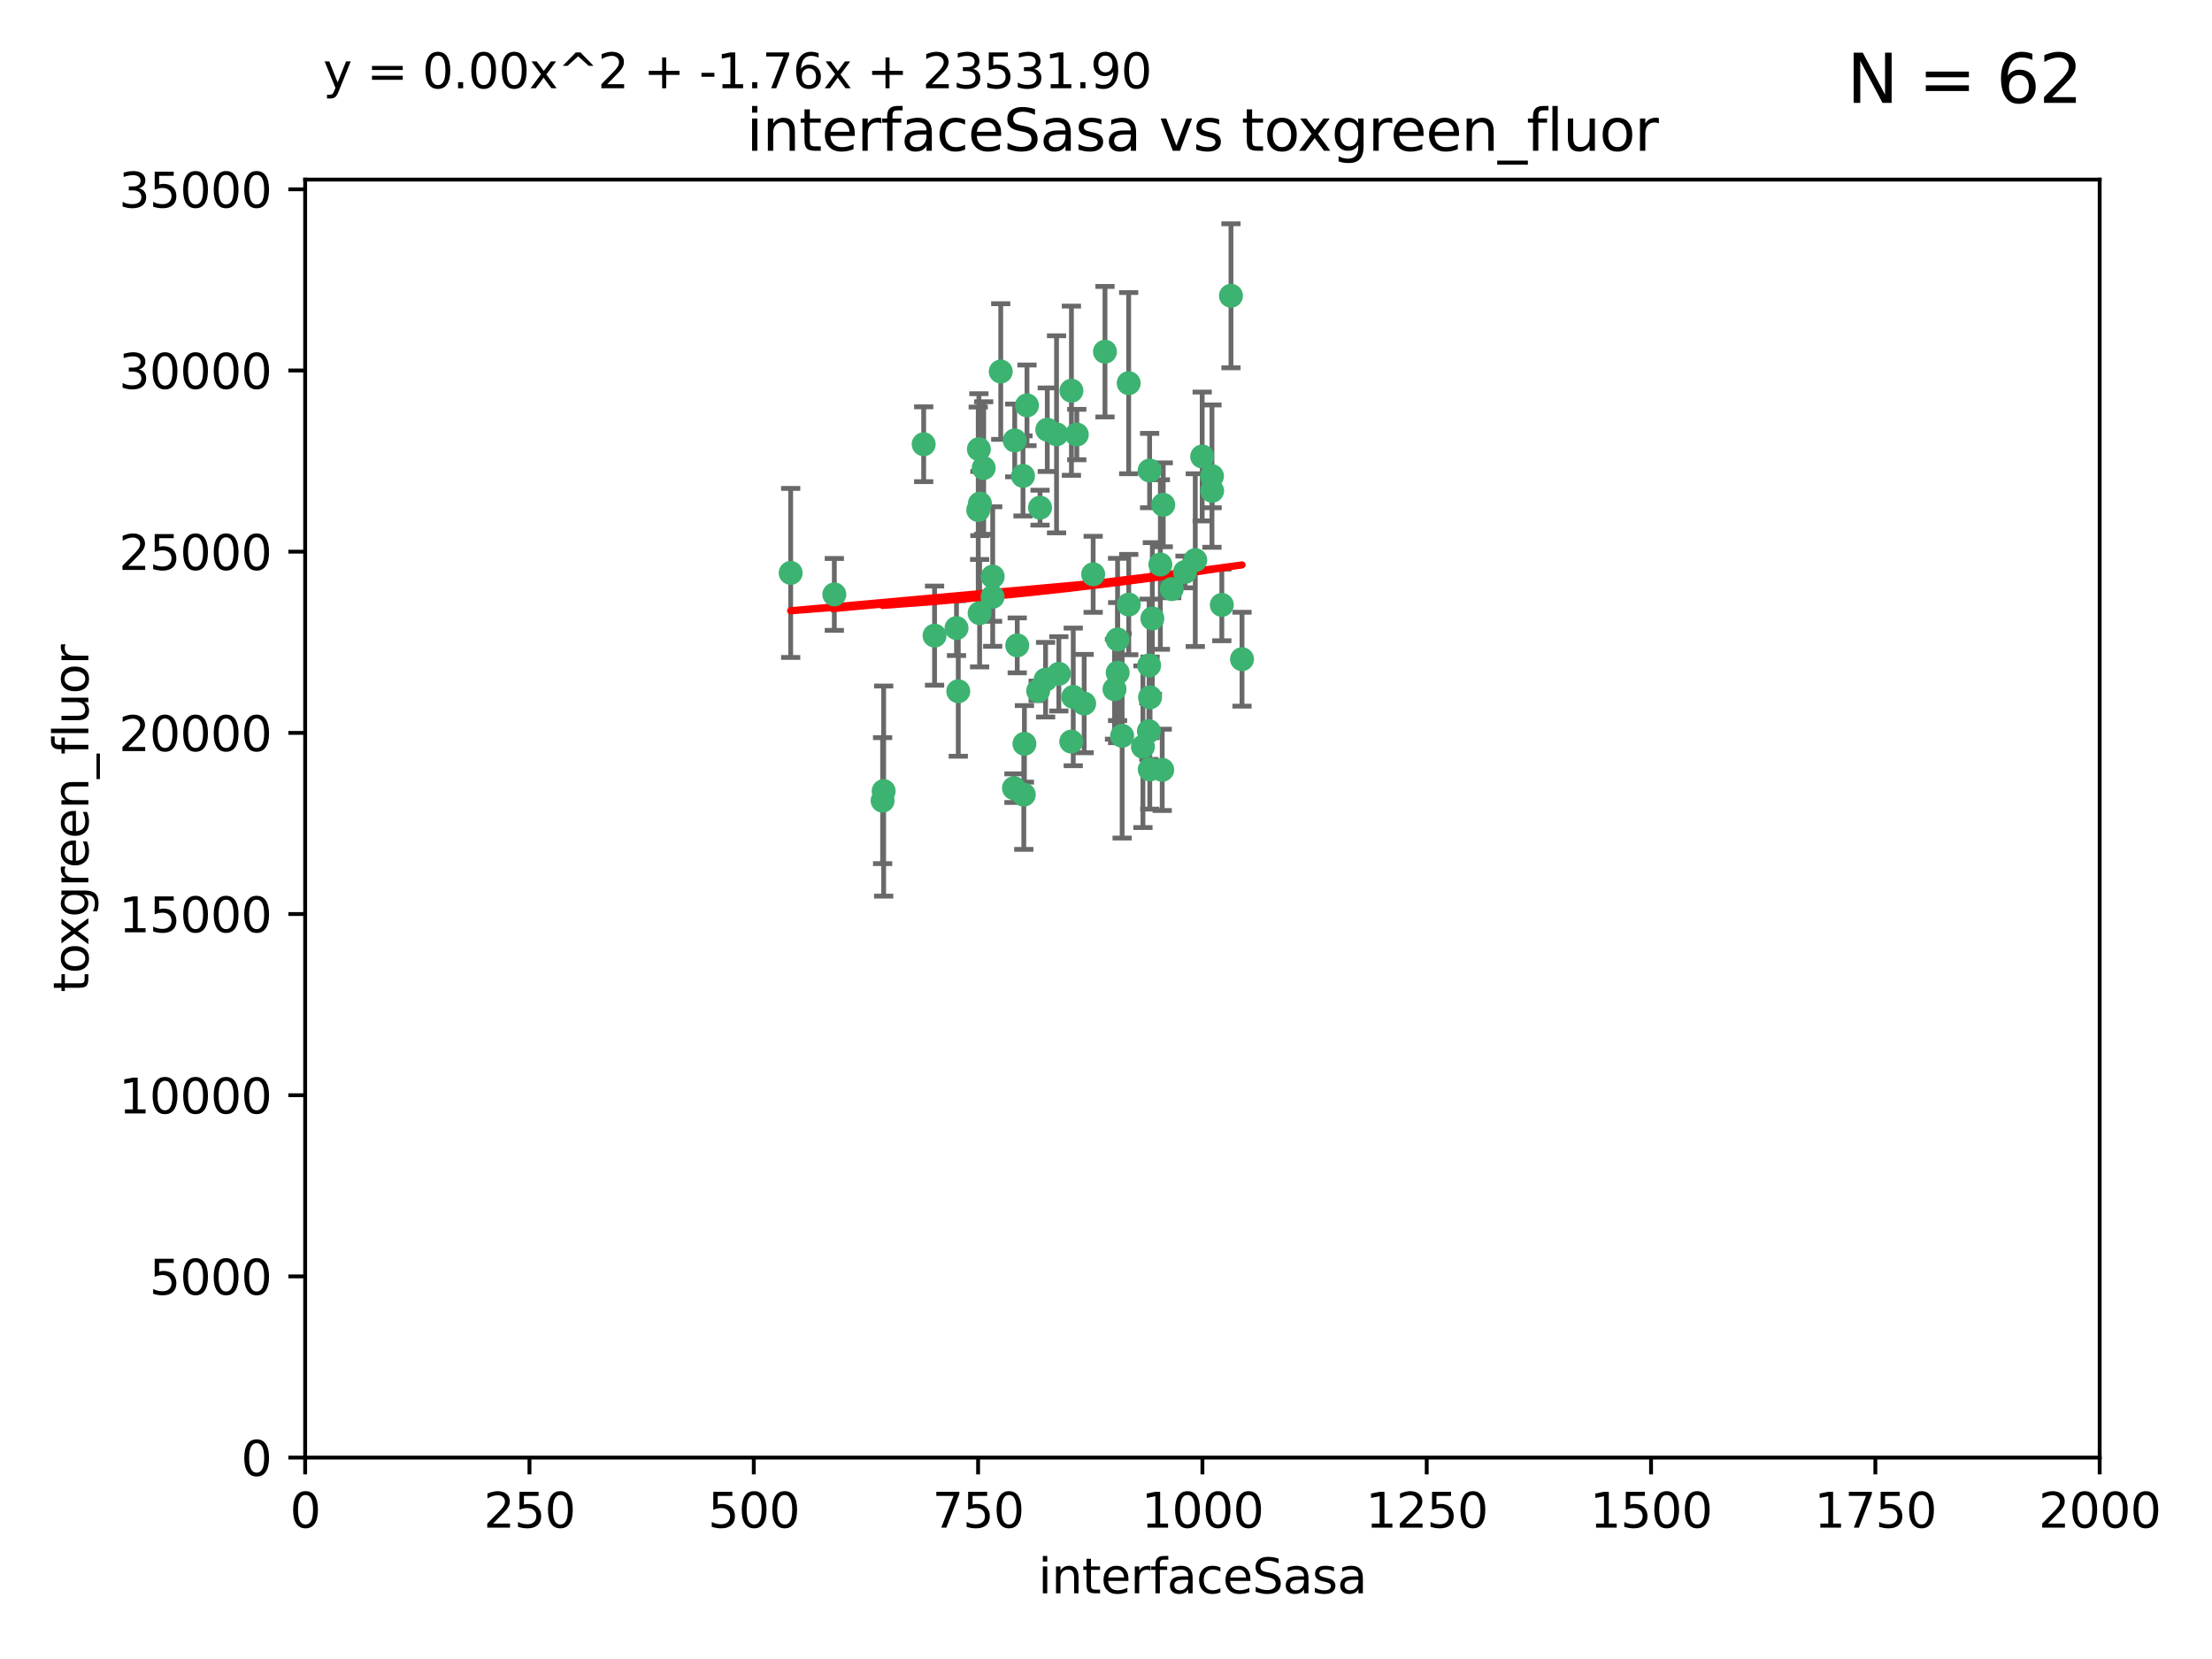 <?xml version="1.0" encoding="utf-8" standalone="no"?>
<!DOCTYPE svg PUBLIC "-//W3C//DTD SVG 1.1//EN"
  "http://www.w3.org/Graphics/SVG/1.1/DTD/svg11.dtd">
<svg xmlns:xlink="http://www.w3.org/1999/xlink" width="460.8pt" height="345.6pt" viewBox="0 0 460.8 345.6" xmlns="http://www.w3.org/2000/svg" version="1.1">
 <defs>
  <style type="text/css">*{stroke-linejoin: round; stroke-linecap: butt}</style>
 </defs>
 <g id="figure_1">
  <g id="patch_1">
   <path d="M 0 345.6 
L 460.8 345.6 
L 460.8 0 
L 0 0 
z
" style="fill: #ffffff"/>
  </g>
  <g id="axes_1">
   <g id="patch_2">
    <path d="M 63.571 303.64 
L 437.4 303.64 
L 437.4 37.411 
L 63.571 37.411 
z
" style="fill: #ffffff"/>
   </g>
   <g id="PathCollection_1">
    <defs>
     <path id="mdce07899ca" d="M 0 1.118 
C 0.297 1.118 0.581 1 0.791 0.791 
C 1 0.581 1.118 0.297 1.118 0 
C 1.118 -0.297 1 -0.581 0.791 -0.791 
C 0.581 -1 0.297 -1.118 0 -1.118 
C -0.297 -1.118 -0.581 -1 -0.791 -0.791 
C -1 -0.581 -1.118 -0.297 -1.118 0 
C -1.118 0.297 -1 0.581 -0.791 0.791 
C -0.581 1 -0.297 1.118 0 1.118 
z
" style="stroke: #3cb371"/>
    </defs>
    <g clip-path="url(#p7e6bd6e519)">
     <use xlink:href="#mdce07899ca" x="242.323" y="105.159" style="fill: #3cb371; stroke: #3cb371"/>
     <use xlink:href="#mdce07899ca" x="248.998" y="116.686" style="fill: #3cb371; stroke: #3cb371"/>
     <use xlink:href="#mdce07899ca" x="239.489" y="98.026" style="fill: #3cb371; stroke: #3cb371"/>
     <use xlink:href="#mdce07899ca" x="250.437" y="95.094" style="fill: #3cb371; stroke: #3cb371"/>
     <use xlink:href="#mdce07899ca" x="218.168" y="89.516" style="fill: #3cb371; stroke: #3cb371"/>
     <use xlink:href="#mdce07899ca" x="230.187" y="73.266" style="fill: #3cb371; stroke: #3cb371"/>
     <use xlink:href="#mdce07899ca" x="240.054" y="128.839" style="fill: #3cb371; stroke: #3cb371"/>
     <use xlink:href="#mdce07899ca" x="246.854" y="119.146" style="fill: #3cb371; stroke: #3cb371"/>
     <use xlink:href="#mdce07899ca" x="239.385" y="138.622" style="fill: #3cb371; stroke: #3cb371"/>
     <use xlink:href="#mdce07899ca" x="223.198" y="81.394" style="fill: #3cb371; stroke: #3cb371"/>
     <use xlink:href="#mdce07899ca" x="258.734" y="137.321" style="fill: #3cb371; stroke: #3cb371"/>
     <use xlink:href="#mdce07899ca" x="233.762" y="153.285" style="fill: #3cb371; stroke: #3cb371"/>
     <use xlink:href="#mdce07899ca" x="211.385" y="91.754" style="fill: #3cb371; stroke: #3cb371"/>
     <use xlink:href="#mdce07899ca" x="235.142" y="125.947" style="fill: #3cb371; stroke: #3cb371"/>
     <use xlink:href="#mdce07899ca" x="220.097" y="90.475" style="fill: #3cb371; stroke: #3cb371"/>
     <use xlink:href="#mdce07899ca" x="223.161" y="154.483" style="fill: #3cb371; stroke: #3cb371"/>
     <use xlink:href="#mdce07899ca" x="241.725" y="117.601" style="fill: #3cb371; stroke: #3cb371"/>
     <use xlink:href="#mdce07899ca" x="225.848" y="146.564" style="fill: #3cb371; stroke: #3cb371"/>
     <use xlink:href="#mdce07899ca" x="252.51" y="102.24" style="fill: #3cb371; stroke: #3cb371"/>
     <use xlink:href="#mdce07899ca" x="227.725" y="119.635" style="fill: #3cb371; stroke: #3cb371"/>
     <use xlink:href="#mdce07899ca" x="235.125" y="79.819" style="fill: #3cb371; stroke: #3cb371"/>
     <use xlink:href="#mdce07899ca" x="206.772" y="124.329" style="fill: #3cb371; stroke: #3cb371"/>
     <use xlink:href="#mdce07899ca" x="244.091" y="122.72" style="fill: #3cb371; stroke: #3cb371"/>
     <use xlink:href="#mdce07899ca" x="211.908" y="134.443" style="fill: #3cb371; stroke: #3cb371"/>
     <use xlink:href="#mdce07899ca" x="213.404" y="154.954" style="fill: #3cb371; stroke: #3cb371"/>
     <use xlink:href="#mdce07899ca" x="204.131" y="104.896" style="fill: #3cb371; stroke: #3cb371"/>
     <use xlink:href="#mdce07899ca" x="216.658" y="105.756" style="fill: #3cb371; stroke: #3cb371"/>
     <use xlink:href="#mdce07899ca" x="204.916" y="97.498" style="fill: #3cb371; stroke: #3cb371"/>
     <use xlink:href="#mdce07899ca" x="192.417" y="92.545" style="fill: #3cb371; stroke: #3cb371"/>
     <use xlink:href="#mdce07899ca" x="213.275" y="165.548" style="fill: #3cb371; stroke: #3cb371"/>
     <use xlink:href="#mdce07899ca" x="216.269" y="143.916" style="fill: #3cb371; stroke: #3cb371"/>
     <use xlink:href="#mdce07899ca" x="206.796" y="120.108" style="fill: #3cb371; stroke: #3cb371"/>
     <use xlink:href="#mdce07899ca" x="199.256" y="130.84" style="fill: #3cb371; stroke: #3cb371"/>
     <use xlink:href="#mdce07899ca" x="220.577" y="140.37" style="fill: #3cb371; stroke: #3cb371"/>
     <use xlink:href="#mdce07899ca" x="242.11" y="160.372" style="fill: #3cb371; stroke: #3cb371"/>
     <use xlink:href="#mdce07899ca" x="223.577" y="145.178" style="fill: #3cb371; stroke: #3cb371"/>
     <use xlink:href="#mdce07899ca" x="254.529" y="126.015" style="fill: #3cb371; stroke: #3cb371"/>
     <use xlink:href="#mdce07899ca" x="208.473" y="77.397" style="fill: #3cb371; stroke: #3cb371"/>
     <use xlink:href="#mdce07899ca" x="203.92" y="93.572" style="fill: #3cb371; stroke: #3cb371"/>
     <use xlink:href="#mdce07899ca" x="239.332" y="152.32" style="fill: #3cb371; stroke: #3cb371"/>
     <use xlink:href="#mdce07899ca" x="204.073" y="127.738" style="fill: #3cb371; stroke: #3cb371"/>
     <use xlink:href="#mdce07899ca" x="239.579" y="145.262" style="fill: #3cb371; stroke: #3cb371"/>
     <use xlink:href="#mdce07899ca" x="232.833" y="140.122" style="fill: #3cb371; stroke: #3cb371"/>
     <use xlink:href="#mdce07899ca" x="252.476" y="99.184" style="fill: #3cb371; stroke: #3cb371"/>
     <use xlink:href="#mdce07899ca" x="256.433" y="61.614" style="fill: #3cb371; stroke: #3cb371"/>
     <use xlink:href="#mdce07899ca" x="203.785" y="106.253" style="fill: #3cb371; stroke: #3cb371"/>
     <use xlink:href="#mdce07899ca" x="213.94" y="84.44" style="fill: #3cb371; stroke: #3cb371"/>
     <use xlink:href="#mdce07899ca" x="194.686" y="132.411" style="fill: #3cb371; stroke: #3cb371"/>
     <use xlink:href="#mdce07899ca" x="183.864" y="166.79" style="fill: #3cb371; stroke: #3cb371"/>
     <use xlink:href="#mdce07899ca" x="213.11" y="99.14" style="fill: #3cb371; stroke: #3cb371"/>
     <use xlink:href="#mdce07899ca" x="211.23" y="164.19" style="fill: #3cb371; stroke: #3cb371"/>
     <use xlink:href="#mdce07899ca" x="238.093" y="155.561" style="fill: #3cb371; stroke: #3cb371"/>
     <use xlink:href="#mdce07899ca" x="199.626" y="143.999" style="fill: #3cb371; stroke: #3cb371"/>
     <use xlink:href="#mdce07899ca" x="232.811" y="133.213" style="fill: #3cb371; stroke: #3cb371"/>
     <use xlink:href="#mdce07899ca" x="224.314" y="90.523" style="fill: #3cb371; stroke: #3cb371"/>
     <use xlink:href="#mdce07899ca" x="239.516" y="160.289" style="fill: #3cb371; stroke: #3cb371"/>
     <use xlink:href="#mdce07899ca" x="164.714" y="119.349" style="fill: #3cb371; stroke: #3cb371"/>
     <use xlink:href="#mdce07899ca" x="217.815" y="141.593" style="fill: #3cb371; stroke: #3cb371"/>
     <use xlink:href="#mdce07899ca" x="184.082" y="164.794" style="fill: #3cb371; stroke: #3cb371"/>
     <use xlink:href="#mdce07899ca" x="232.174" y="143.576" style="fill: #3cb371; stroke: #3cb371"/>
     <use xlink:href="#mdce07899ca" x="173.806" y="123.828" style="fill: #3cb371; stroke: #3cb371"/>
    </g>
   </g>
   <g id="matplotlib.axis_1">
    <g id="xtick_1">
     <g id="line2d_1">
      <defs>
       <path id="mf4434e56cc" d="M 0 0 
L 0 3.5 
" style="stroke: #000000; stroke-width: 0.8"/>
      </defs>
      <g>
       <use xlink:href="#mf4434e56cc" x="63.571" y="303.64" style="stroke: #000000; stroke-width: 0.8"/>
      </g>
     </g>
     <g id="text_1">
      <!-- 0 -->
      <g transform="translate(60.39 318.238)scale(0.1 -0.1)">
       <defs>
        <path id="DejaVuSans-30" d="M 2034 4250 
Q 1547 4250 1301 3770 
Q 1056 3291 1056 2328 
Q 1056 1369 1301 889 
Q 1547 409 2034 409 
Q 2525 409 2770 889 
Q 3016 1369 3016 2328 
Q 3016 3291 2770 3770 
Q 2525 4250 2034 4250 
z
M 2034 4750 
Q 2819 4750 3233 4129 
Q 3647 3509 3647 2328 
Q 3647 1150 3233 529 
Q 2819 -91 2034 -91 
Q 1250 -91 836 529 
Q 422 1150 422 2328 
Q 422 3509 836 4129 
Q 1250 4750 2034 4750 
z
" transform="scale(0.016)"/>
       </defs>
       <use xlink:href="#DejaVuSans-30"/>
      </g>
     </g>
    </g>
    <g id="xtick_2">
     <g id="line2d_2">
      <g>
       <use xlink:href="#mf4434e56cc" x="110.3" y="303.64" style="stroke: #000000; stroke-width: 0.8"/>
      </g>
     </g>
     <g id="text_2">
      <!-- 250 -->
      <g transform="translate(100.756 318.238)scale(0.1 -0.1)">
       <defs>
        <path id="DejaVuSans-32" d="M 1228 531 
L 3431 531 
L 3431 0 
L 469 0 
L 469 531 
Q 828 903 1448 1529 
Q 2069 2156 2228 2338 
Q 2531 2678 2651 2914 
Q 2772 3150 2772 3378 
Q 2772 3750 2511 3984 
Q 2250 4219 1831 4219 
Q 1534 4219 1204 4116 
Q 875 4013 500 3803 
L 500 4441 
Q 881 4594 1212 4672 
Q 1544 4750 1819 4750 
Q 2544 4750 2975 4387 
Q 3406 4025 3406 3419 
Q 3406 3131 3298 2873 
Q 3191 2616 2906 2266 
Q 2828 2175 2409 1742 
Q 1991 1309 1228 531 
z
" transform="scale(0.016)"/>
        <path id="DejaVuSans-35" d="M 691 4666 
L 3169 4666 
L 3169 4134 
L 1269 4134 
L 1269 2991 
Q 1406 3038 1543 3061 
Q 1681 3084 1819 3084 
Q 2600 3084 3056 2656 
Q 3513 2228 3513 1497 
Q 3513 744 3044 326 
Q 2575 -91 1722 -91 
Q 1428 -91 1123 -41 
Q 819 9 494 109 
L 494 744 
Q 775 591 1075 516 
Q 1375 441 1709 441 
Q 2250 441 2565 725 
Q 2881 1009 2881 1497 
Q 2881 1984 2565 2268 
Q 2250 2553 1709 2553 
Q 1456 2553 1204 2497 
Q 953 2441 691 2322 
L 691 4666 
z
" transform="scale(0.016)"/>
       </defs>
       <use xlink:href="#DejaVuSans-32"/>
       <use xlink:href="#DejaVuSans-35" x="63.623"/>
       <use xlink:href="#DejaVuSans-30" x="127.246"/>
      </g>
     </g>
    </g>
    <g id="xtick_3">
     <g id="line2d_3">
      <g>
       <use xlink:href="#mf4434e56cc" x="157.028" y="303.64" style="stroke: #000000; stroke-width: 0.8"/>
      </g>
     </g>
     <g id="text_3">
      <!-- 500 -->
      <g transform="translate(147.485 318.238)scale(0.1 -0.1)">
       <use xlink:href="#DejaVuSans-35"/>
       <use xlink:href="#DejaVuSans-30" x="63.623"/>
       <use xlink:href="#DejaVuSans-30" x="127.246"/>
      </g>
     </g>
    </g>
    <g id="xtick_4">
     <g id="line2d_4">
      <g>
       <use xlink:href="#mf4434e56cc" x="203.757" y="303.64" style="stroke: #000000; stroke-width: 0.8"/>
      </g>
     </g>
     <g id="text_4">
      <!-- 750 -->
      <g transform="translate(194.213 318.238)scale(0.1 -0.1)">
       <defs>
        <path id="DejaVuSans-37" d="M 525 4666 
L 3525 4666 
L 3525 4397 
L 1831 0 
L 1172 0 
L 2766 4134 
L 525 4134 
L 525 4666 
z
" transform="scale(0.016)"/>
       </defs>
       <use xlink:href="#DejaVuSans-37"/>
       <use xlink:href="#DejaVuSans-35" x="63.623"/>
       <use xlink:href="#DejaVuSans-30" x="127.246"/>
      </g>
     </g>
    </g>
    <g id="xtick_5">
     <g id="line2d_5">
      <g>
       <use xlink:href="#mf4434e56cc" x="250.486" y="303.64" style="stroke: #000000; stroke-width: 0.8"/>
      </g>
     </g>
     <g id="text_5">
      <!-- 1000 -->
      <g transform="translate(237.761 318.238)scale(0.1 -0.1)">
       <defs>
        <path id="DejaVuSans-31" d="M 794 531 
L 1825 531 
L 1825 4091 
L 703 3866 
L 703 4441 
L 1819 4666 
L 2450 4666 
L 2450 531 
L 3481 531 
L 3481 0 
L 794 0 
L 794 531 
z
" transform="scale(0.016)"/>
       </defs>
       <use xlink:href="#DejaVuSans-31"/>
       <use xlink:href="#DejaVuSans-30" x="63.623"/>
       <use xlink:href="#DejaVuSans-30" x="127.246"/>
       <use xlink:href="#DejaVuSans-30" x="190.869"/>
      </g>
     </g>
    </g>
    <g id="xtick_6">
     <g id="line2d_6">
      <g>
       <use xlink:href="#mf4434e56cc" x="297.214" y="303.64" style="stroke: #000000; stroke-width: 0.8"/>
      </g>
     </g>
     <g id="text_6">
      <!-- 1250 -->
      <g transform="translate(284.489 318.238)scale(0.1 -0.1)">
       <use xlink:href="#DejaVuSans-31"/>
       <use xlink:href="#DejaVuSans-32" x="63.623"/>
       <use xlink:href="#DejaVuSans-35" x="127.246"/>
       <use xlink:href="#DejaVuSans-30" x="190.869"/>
      </g>
     </g>
    </g>
    <g id="xtick_7">
     <g id="line2d_7">
      <g>
       <use xlink:href="#mf4434e56cc" x="343.943" y="303.64" style="stroke: #000000; stroke-width: 0.8"/>
      </g>
     </g>
     <g id="text_7">
      <!-- 1500 -->
      <g transform="translate(331.218 318.238)scale(0.1 -0.1)">
       <use xlink:href="#DejaVuSans-31"/>
       <use xlink:href="#DejaVuSans-35" x="63.623"/>
       <use xlink:href="#DejaVuSans-30" x="127.246"/>
       <use xlink:href="#DejaVuSans-30" x="190.869"/>
      </g>
     </g>
    </g>
    <g id="xtick_8">
     <g id="line2d_8">
      <g>
       <use xlink:href="#mf4434e56cc" x="390.671" y="303.64" style="stroke: #000000; stroke-width: 0.8"/>
      </g>
     </g>
     <g id="text_8">
      <!-- 1750 -->
      <g transform="translate(377.946 318.238)scale(0.1 -0.1)">
       <use xlink:href="#DejaVuSans-31"/>
       <use xlink:href="#DejaVuSans-37" x="63.623"/>
       <use xlink:href="#DejaVuSans-35" x="127.246"/>
       <use xlink:href="#DejaVuSans-30" x="190.869"/>
      </g>
     </g>
    </g>
    <g id="xtick_9">
     <g id="line2d_9">
      <g>
       <use xlink:href="#mf4434e56cc" x="437.4" y="303.64" style="stroke: #000000; stroke-width: 0.8"/>
      </g>
     </g>
     <g id="text_9">
      <!-- 2000 -->
      <g transform="translate(424.675 318.238)scale(0.1 -0.1)">
       <use xlink:href="#DejaVuSans-32"/>
       <use xlink:href="#DejaVuSans-30" x="63.623"/>
       <use xlink:href="#DejaVuSans-30" x="127.246"/>
       <use xlink:href="#DejaVuSans-30" x="190.869"/>
      </g>
     </g>
    </g>
    <g id="text_10">
     <!-- interfaceSasa -->
     <g transform="translate(216.279 331.917)scale(0.1 -0.1)">
      <defs>
       <path id="DejaVuSans-69" d="M 603 3500 
L 1178 3500 
L 1178 0 
L 603 0 
L 603 3500 
z
M 603 4863 
L 1178 4863 
L 1178 4134 
L 603 4134 
L 603 4863 
z
" transform="scale(0.016)"/>
       <path id="DejaVuSans-6e" d="M 3513 2113 
L 3513 0 
L 2938 0 
L 2938 2094 
Q 2938 2591 2744 2837 
Q 2550 3084 2163 3084 
Q 1697 3084 1428 2787 
Q 1159 2491 1159 1978 
L 1159 0 
L 581 0 
L 581 3500 
L 1159 3500 
L 1159 2956 
Q 1366 3272 1645 3428 
Q 1925 3584 2291 3584 
Q 2894 3584 3203 3211 
Q 3513 2838 3513 2113 
z
" transform="scale(0.016)"/>
       <path id="DejaVuSans-74" d="M 1172 4494 
L 1172 3500 
L 2356 3500 
L 2356 3053 
L 1172 3053 
L 1172 1153 
Q 1172 725 1289 603 
Q 1406 481 1766 481 
L 2356 481 
L 2356 0 
L 1766 0 
Q 1100 0 847 248 
Q 594 497 594 1153 
L 594 3053 
L 172 3053 
L 172 3500 
L 594 3500 
L 594 4494 
L 1172 4494 
z
" transform="scale(0.016)"/>
       <path id="DejaVuSans-65" d="M 3597 1894 
L 3597 1613 
L 953 1613 
Q 991 1019 1311 708 
Q 1631 397 2203 397 
Q 2534 397 2845 478 
Q 3156 559 3463 722 
L 3463 178 
Q 3153 47 2828 -22 
Q 2503 -91 2169 -91 
Q 1331 -91 842 396 
Q 353 884 353 1716 
Q 353 2575 817 3079 
Q 1281 3584 2069 3584 
Q 2775 3584 3186 3129 
Q 3597 2675 3597 1894 
z
M 3022 2063 
Q 3016 2534 2758 2815 
Q 2500 3097 2075 3097 
Q 1594 3097 1305 2825 
Q 1016 2553 972 2059 
L 3022 2063 
z
" transform="scale(0.016)"/>
       <path id="DejaVuSans-72" d="M 2631 2963 
Q 2534 3019 2420 3045 
Q 2306 3072 2169 3072 
Q 1681 3072 1420 2755 
Q 1159 2438 1159 1844 
L 1159 0 
L 581 0 
L 581 3500 
L 1159 3500 
L 1159 2956 
Q 1341 3275 1631 3429 
Q 1922 3584 2338 3584 
Q 2397 3584 2469 3576 
Q 2541 3569 2628 3553 
L 2631 2963 
z
" transform="scale(0.016)"/>
       <path id="DejaVuSans-66" d="M 2375 4863 
L 2375 4384 
L 1825 4384 
Q 1516 4384 1395 4259 
Q 1275 4134 1275 3809 
L 1275 3500 
L 2222 3500 
L 2222 3053 
L 1275 3053 
L 1275 0 
L 697 0 
L 697 3053 
L 147 3053 
L 147 3500 
L 697 3500 
L 697 3744 
Q 697 4328 969 4595 
Q 1241 4863 1831 4863 
L 2375 4863 
z
" transform="scale(0.016)"/>
       <path id="DejaVuSans-61" d="M 2194 1759 
Q 1497 1759 1228 1600 
Q 959 1441 959 1056 
Q 959 750 1161 570 
Q 1363 391 1709 391 
Q 2188 391 2477 730 
Q 2766 1069 2766 1631 
L 2766 1759 
L 2194 1759 
z
M 3341 1997 
L 3341 0 
L 2766 0 
L 2766 531 
Q 2569 213 2275 61 
Q 1981 -91 1556 -91 
Q 1019 -91 701 211 
Q 384 513 384 1019 
Q 384 1609 779 1909 
Q 1175 2209 1959 2209 
L 2766 2209 
L 2766 2266 
Q 2766 2663 2505 2880 
Q 2244 3097 1772 3097 
Q 1472 3097 1187 3025 
Q 903 2953 641 2809 
L 641 3341 
Q 956 3463 1253 3523 
Q 1550 3584 1831 3584 
Q 2591 3584 2966 3190 
Q 3341 2797 3341 1997 
z
" transform="scale(0.016)"/>
       <path id="DejaVuSans-63" d="M 3122 3366 
L 3122 2828 
Q 2878 2963 2633 3030 
Q 2388 3097 2138 3097 
Q 1578 3097 1268 2742 
Q 959 2388 959 1747 
Q 959 1106 1268 751 
Q 1578 397 2138 397 
Q 2388 397 2633 464 
Q 2878 531 3122 666 
L 3122 134 
Q 2881 22 2623 -34 
Q 2366 -91 2075 -91 
Q 1284 -91 818 406 
Q 353 903 353 1747 
Q 353 2603 823 3093 
Q 1294 3584 2113 3584 
Q 2378 3584 2631 3529 
Q 2884 3475 3122 3366 
z
" transform="scale(0.016)"/>
       <path id="DejaVuSans-53" d="M 3425 4513 
L 3425 3897 
Q 3066 4069 2747 4153 
Q 2428 4238 2131 4238 
Q 1616 4238 1336 4038 
Q 1056 3838 1056 3469 
Q 1056 3159 1242 3001 
Q 1428 2844 1947 2747 
L 2328 2669 
Q 3034 2534 3370 2195 
Q 3706 1856 3706 1288 
Q 3706 609 3251 259 
Q 2797 -91 1919 -91 
Q 1588 -91 1214 -16 
Q 841 59 441 206 
L 441 856 
Q 825 641 1194 531 
Q 1563 422 1919 422 
Q 2459 422 2753 634 
Q 3047 847 3047 1241 
Q 3047 1584 2836 1778 
Q 2625 1972 2144 2069 
L 1759 2144 
Q 1053 2284 737 2584 
Q 422 2884 422 3419 
Q 422 4038 858 4394 
Q 1294 4750 2059 4750 
Q 2388 4750 2728 4690 
Q 3069 4631 3425 4513 
z
" transform="scale(0.016)"/>
       <path id="DejaVuSans-73" d="M 2834 3397 
L 2834 2853 
Q 2591 2978 2328 3040 
Q 2066 3103 1784 3103 
Q 1356 3103 1142 2972 
Q 928 2841 928 2578 
Q 928 2378 1081 2264 
Q 1234 2150 1697 2047 
L 1894 2003 
Q 2506 1872 2764 1633 
Q 3022 1394 3022 966 
Q 3022 478 2636 193 
Q 2250 -91 1575 -91 
Q 1294 -91 989 -36 
Q 684 19 347 128 
L 347 722 
Q 666 556 975 473 
Q 1284 391 1588 391 
Q 1994 391 2212 530 
Q 2431 669 2431 922 
Q 2431 1156 2273 1281 
Q 2116 1406 1581 1522 
L 1381 1569 
Q 847 1681 609 1914 
Q 372 2147 372 2553 
Q 372 3047 722 3315 
Q 1072 3584 1716 3584 
Q 2034 3584 2315 3537 
Q 2597 3491 2834 3397 
z
" transform="scale(0.016)"/>
      </defs>
      <use xlink:href="#DejaVuSans-69"/>
      <use xlink:href="#DejaVuSans-6e" x="27.783"/>
      <use xlink:href="#DejaVuSans-74" x="91.162"/>
      <use xlink:href="#DejaVuSans-65" x="130.371"/>
      <use xlink:href="#DejaVuSans-72" x="191.895"/>
      <use xlink:href="#DejaVuSans-66" x="233.008"/>
      <use xlink:href="#DejaVuSans-61" x="268.213"/>
      <use xlink:href="#DejaVuSans-63" x="329.492"/>
      <use xlink:href="#DejaVuSans-65" x="384.473"/>
      <use xlink:href="#DejaVuSans-53" x="445.996"/>
      <use xlink:href="#DejaVuSans-61" x="509.473"/>
      <use xlink:href="#DejaVuSans-73" x="570.752"/>
      <use xlink:href="#DejaVuSans-61" x="622.852"/>
     </g>
    </g>
   </g>
   <g id="matplotlib.axis_2">
    <g id="ytick_1">
     <g id="line2d_10">
      <defs>
       <path id="m9edc6f2700" d="M 0 0 
L -3.5 0 
" style="stroke: #000000; stroke-width: 0.8"/>
      </defs>
      <g>
       <use xlink:href="#m9edc6f2700" x="63.571" y="303.64" style="stroke: #000000; stroke-width: 0.8"/>
      </g>
     </g>
     <g id="text_11">
      <!-- 0 -->
      <g transform="translate(50.209 307.439)scale(0.1 -0.1)">
       <use xlink:href="#DejaVuSans-30"/>
      </g>
     </g>
    </g>
    <g id="ytick_2">
     <g id="line2d_11">
      <g>
       <use xlink:href="#m9edc6f2700" x="63.571" y="265.897" style="stroke: #000000; stroke-width: 0.8"/>
      </g>
     </g>
     <g id="text_12">
      <!-- 5000 -->
      <g transform="translate(31.121 269.696)scale(0.1 -0.1)">
       <use xlink:href="#DejaVuSans-35"/>
       <use xlink:href="#DejaVuSans-30" x="63.623"/>
       <use xlink:href="#DejaVuSans-30" x="127.246"/>
       <use xlink:href="#DejaVuSans-30" x="190.869"/>
      </g>
     </g>
    </g>
    <g id="ytick_3">
     <g id="line2d_12">
      <g>
       <use xlink:href="#m9edc6f2700" x="63.571" y="228.154" style="stroke: #000000; stroke-width: 0.8"/>
      </g>
     </g>
     <g id="text_13">
      <!-- 10000 -->
      <g transform="translate(24.759 231.953)scale(0.1 -0.1)">
       <use xlink:href="#DejaVuSans-31"/>
       <use xlink:href="#DejaVuSans-30" x="63.623"/>
       <use xlink:href="#DejaVuSans-30" x="127.246"/>
       <use xlink:href="#DejaVuSans-30" x="190.869"/>
       <use xlink:href="#DejaVuSans-30" x="254.492"/>
      </g>
     </g>
    </g>
    <g id="ytick_4">
     <g id="line2d_13">
      <g>
       <use xlink:href="#m9edc6f2700" x="63.571" y="190.411" style="stroke: #000000; stroke-width: 0.8"/>
      </g>
     </g>
     <g id="text_14">
      <!-- 15000 -->
      <g transform="translate(24.759 194.21)scale(0.1 -0.1)">
       <use xlink:href="#DejaVuSans-31"/>
       <use xlink:href="#DejaVuSans-35" x="63.623"/>
       <use xlink:href="#DejaVuSans-30" x="127.246"/>
       <use xlink:href="#DejaVuSans-30" x="190.869"/>
       <use xlink:href="#DejaVuSans-30" x="254.492"/>
      </g>
     </g>
    </g>
    <g id="ytick_5">
     <g id="line2d_14">
      <g>
       <use xlink:href="#m9edc6f2700" x="63.571" y="152.668" style="stroke: #000000; stroke-width: 0.8"/>
      </g>
     </g>
     <g id="text_15">
      <!-- 20000 -->
      <g transform="translate(24.759 156.467)scale(0.1 -0.1)">
       <use xlink:href="#DejaVuSans-32"/>
       <use xlink:href="#DejaVuSans-30" x="63.623"/>
       <use xlink:href="#DejaVuSans-30" x="127.246"/>
       <use xlink:href="#DejaVuSans-30" x="190.869"/>
       <use xlink:href="#DejaVuSans-30" x="254.492"/>
      </g>
     </g>
    </g>
    <g id="ytick_6">
     <g id="line2d_15">
      <g>
       <use xlink:href="#m9edc6f2700" x="63.571" y="114.925" style="stroke: #000000; stroke-width: 0.8"/>
      </g>
     </g>
     <g id="text_16">
      <!-- 25000 -->
      <g transform="translate(24.759 118.724)scale(0.1 -0.1)">
       <use xlink:href="#DejaVuSans-32"/>
       <use xlink:href="#DejaVuSans-35" x="63.623"/>
       <use xlink:href="#DejaVuSans-30" x="127.246"/>
       <use xlink:href="#DejaVuSans-30" x="190.869"/>
       <use xlink:href="#DejaVuSans-30" x="254.492"/>
      </g>
     </g>
    </g>
    <g id="ytick_7">
     <g id="line2d_16">
      <g>
       <use xlink:href="#m9edc6f2700" x="63.571" y="77.181" style="stroke: #000000; stroke-width: 0.8"/>
      </g>
     </g>
     <g id="text_17">
      <!-- 30000 -->
      <g transform="translate(24.759 80.981)scale(0.1 -0.1)">
       <defs>
        <path id="DejaVuSans-33" d="M 2597 2516 
Q 3050 2419 3304 2112 
Q 3559 1806 3559 1356 
Q 3559 666 3084 287 
Q 2609 -91 1734 -91 
Q 1441 -91 1130 -33 
Q 819 25 488 141 
L 488 750 
Q 750 597 1062 519 
Q 1375 441 1716 441 
Q 2309 441 2620 675 
Q 2931 909 2931 1356 
Q 2931 1769 2642 2001 
Q 2353 2234 1838 2234 
L 1294 2234 
L 1294 2753 
L 1863 2753 
Q 2328 2753 2575 2939 
Q 2822 3125 2822 3475 
Q 2822 3834 2567 4026 
Q 2313 4219 1838 4219 
Q 1578 4219 1281 4162 
Q 984 4106 628 3988 
L 628 4550 
Q 988 4650 1302 4700 
Q 1616 4750 1894 4750 
Q 2613 4750 3031 4423 
Q 3450 4097 3450 3541 
Q 3450 3153 3228 2886 
Q 3006 2619 2597 2516 
z
" transform="scale(0.016)"/>
       </defs>
       <use xlink:href="#DejaVuSans-33"/>
       <use xlink:href="#DejaVuSans-30" x="63.623"/>
       <use xlink:href="#DejaVuSans-30" x="127.246"/>
       <use xlink:href="#DejaVuSans-30" x="190.869"/>
       <use xlink:href="#DejaVuSans-30" x="254.492"/>
      </g>
     </g>
    </g>
    <g id="ytick_8">
     <g id="line2d_17">
      <g>
       <use xlink:href="#m9edc6f2700" x="63.571" y="39.438" style="stroke: #000000; stroke-width: 0.8"/>
      </g>
     </g>
     <g id="text_18">
      <!-- 35000 -->
      <g transform="translate(24.759 43.238)scale(0.1 -0.1)">
       <use xlink:href="#DejaVuSans-33"/>
       <use xlink:href="#DejaVuSans-35" x="63.623"/>
       <use xlink:href="#DejaVuSans-30" x="127.246"/>
       <use xlink:href="#DejaVuSans-30" x="190.869"/>
       <use xlink:href="#DejaVuSans-30" x="254.492"/>
      </g>
     </g>
    </g>
    <g id="text_19">
     <!-- toxgreen_fluor -->
     <g transform="translate(18.401 206.72)rotate(-90)scale(0.1 -0.1)">
      <defs>
       <path id="DejaVuSans-6f" d="M 1959 3097 
Q 1497 3097 1228 2736 
Q 959 2375 959 1747 
Q 959 1119 1226 758 
Q 1494 397 1959 397 
Q 2419 397 2687 759 
Q 2956 1122 2956 1747 
Q 2956 2369 2687 2733 
Q 2419 3097 1959 3097 
z
M 1959 3584 
Q 2709 3584 3137 3096 
Q 3566 2609 3566 1747 
Q 3566 888 3137 398 
Q 2709 -91 1959 -91 
Q 1206 -91 779 398 
Q 353 888 353 1747 
Q 353 2609 779 3096 
Q 1206 3584 1959 3584 
z
" transform="scale(0.016)"/>
       <path id="DejaVuSans-78" d="M 3513 3500 
L 2247 1797 
L 3578 0 
L 2900 0 
L 1881 1375 
L 863 0 
L 184 0 
L 1544 1831 
L 300 3500 
L 978 3500 
L 1906 2253 
L 2834 3500 
L 3513 3500 
z
" transform="scale(0.016)"/>
       <path id="DejaVuSans-67" d="M 2906 1791 
Q 2906 2416 2648 2759 
Q 2391 3103 1925 3103 
Q 1463 3103 1205 2759 
Q 947 2416 947 1791 
Q 947 1169 1205 825 
Q 1463 481 1925 481 
Q 2391 481 2648 825 
Q 2906 1169 2906 1791 
z
M 3481 434 
Q 3481 -459 3084 -895 
Q 2688 -1331 1869 -1331 
Q 1566 -1331 1297 -1286 
Q 1028 -1241 775 -1147 
L 775 -588 
Q 1028 -725 1275 -790 
Q 1522 -856 1778 -856 
Q 2344 -856 2625 -561 
Q 2906 -266 2906 331 
L 2906 616 
Q 2728 306 2450 153 
Q 2172 0 1784 0 
Q 1141 0 747 490 
Q 353 981 353 1791 
Q 353 2603 747 3093 
Q 1141 3584 1784 3584 
Q 2172 3584 2450 3431 
Q 2728 3278 2906 2969 
L 2906 3500 
L 3481 3500 
L 3481 434 
z
" transform="scale(0.016)"/>
       <path id="DejaVuSans-5f" d="M 3263 -1063 
L 3263 -1509 
L -63 -1509 
L -63 -1063 
L 3263 -1063 
z
" transform="scale(0.016)"/>
       <path id="DejaVuSans-6c" d="M 603 4863 
L 1178 4863 
L 1178 0 
L 603 0 
L 603 4863 
z
" transform="scale(0.016)"/>
       <path id="DejaVuSans-75" d="M 544 1381 
L 544 3500 
L 1119 3500 
L 1119 1403 
Q 1119 906 1312 657 
Q 1506 409 1894 409 
Q 2359 409 2629 706 
Q 2900 1003 2900 1516 
L 2900 3500 
L 3475 3500 
L 3475 0 
L 2900 0 
L 2900 538 
Q 2691 219 2414 64 
Q 2138 -91 1772 -91 
Q 1169 -91 856 284 
Q 544 659 544 1381 
z
M 1991 3584 
L 1991 3584 
z
" transform="scale(0.016)"/>
      </defs>
      <use xlink:href="#DejaVuSans-74"/>
      <use xlink:href="#DejaVuSans-6f" x="39.209"/>
      <use xlink:href="#DejaVuSans-78" x="97.266"/>
      <use xlink:href="#DejaVuSans-67" x="156.445"/>
      <use xlink:href="#DejaVuSans-72" x="219.922"/>
      <use xlink:href="#DejaVuSans-65" x="258.785"/>
      <use xlink:href="#DejaVuSans-65" x="320.309"/>
      <use xlink:href="#DejaVuSans-6e" x="381.832"/>
      <use xlink:href="#DejaVuSans-5f" x="445.211"/>
      <use xlink:href="#DejaVuSans-66" x="495.211"/>
      <use xlink:href="#DejaVuSans-6c" x="530.416"/>
      <use xlink:href="#DejaVuSans-75" x="558.199"/>
      <use xlink:href="#DejaVuSans-6f" x="621.578"/>
      <use xlink:href="#DejaVuSans-72" x="682.76"/>
     </g>
    </g>
   </g>
   <g id="LineCollection_1">
    <path d="M 242.323 113.901 
L 242.323 96.418 
" clip-path="url(#p7e6bd6e519)" style="fill: none; stroke: #696969"/>
    <path d="M 248.998 134.682 
L 248.998 98.689 
" clip-path="url(#p7e6bd6e519)" style="fill: none; stroke: #696969"/>
    <path d="M 239.489 105.772 
L 239.489 90.281 
" clip-path="url(#p7e6bd6e519)" style="fill: none; stroke: #696969"/>
    <path d="M 250.437 108.514 
L 250.437 81.675 
" clip-path="url(#p7e6bd6e519)" style="fill: none; stroke: #696969"/>
    <path d="M 218.168 98.217 
L 218.168 80.815 
" clip-path="url(#p7e6bd6e519)" style="fill: none; stroke: #696969"/>
    <path d="M 230.187 86.861 
L 230.187 59.671 
" clip-path="url(#p7e6bd6e519)" style="fill: none; stroke: #696969"/>
    <path d="M 240.054 144.637 
L 240.054 113.041 
" clip-path="url(#p7e6bd6e519)" style="fill: none; stroke: #696969"/>
    <path d="M 246.854 122.449 
L 246.854 115.842 
" clip-path="url(#p7e6bd6e519)" style="fill: none; stroke: #696969"/>
    <path d="M 239.385 152.437 
L 239.385 124.806 
" clip-path="url(#p7e6bd6e519)" style="fill: none; stroke: #696969"/>
    <path d="M 223.198 99.017 
L 223.198 63.771 
" clip-path="url(#p7e6bd6e519)" style="fill: none; stroke: #696969"/>
    <path d="M 258.734 147.102 
L 258.734 127.541 
" clip-path="url(#p7e6bd6e519)" style="fill: none; stroke: #696969"/>
    <path d="M 233.762 174.582 
L 233.762 131.988 
" clip-path="url(#p7e6bd6e519)" style="fill: none; stroke: #696969"/>
    <path d="M 211.385 99.334 
L 211.385 84.174 
" clip-path="url(#p7e6bd6e519)" style="fill: none; stroke: #696969"/>
    <path d="M 235.142 136.397 
L 235.142 115.497 
" clip-path="url(#p7e6bd6e519)" style="fill: none; stroke: #696969"/>
    <path d="M 220.097 111.003 
L 220.097 69.947 
" clip-path="url(#p7e6bd6e519)" style="fill: none; stroke: #696969"/>
    <path d="M 223.161 155.048 
L 223.161 153.918 
" clip-path="url(#p7e6bd6e519)" style="fill: none; stroke: #696969"/>
    <path d="M 241.725 135.26 
L 241.725 99.941 
" clip-path="url(#p7e6bd6e519)" style="fill: none; stroke: #696969"/>
    <path d="M 225.848 156.807 
L 225.848 136.321 
" clip-path="url(#p7e6bd6e519)" style="fill: none; stroke: #696969"/>
    <path d="M 252.51 105.772 
L 252.51 98.709 
" clip-path="url(#p7e6bd6e519)" style="fill: none; stroke: #696969"/>
    <path d="M 227.725 127.554 
L 227.725 111.717 
" clip-path="url(#p7e6bd6e519)" style="fill: none; stroke: #696969"/>
    <path d="M 235.125 98.693 
L 235.125 60.945 
" clip-path="url(#p7e6bd6e519)" style="fill: none; stroke: #696969"/>
    <path d="M 206.772 129.426 
L 206.772 119.231 
" clip-path="url(#p7e6bd6e519)" style="fill: none; stroke: #696969"/>
    <path d="M 244.091 124.514 
L 244.091 120.926 
" clip-path="url(#p7e6bd6e519)" style="fill: none; stroke: #696969"/>
    <path d="M 211.908 140.163 
L 211.908 128.724 
" clip-path="url(#p7e6bd6e519)" style="fill: none; stroke: #696969"/>
    <path d="M 213.404 162.929 
L 213.404 146.979 
" clip-path="url(#p7e6bd6e519)" style="fill: none; stroke: #696969"/>
    <path d="M 204.131 111.578 
L 204.131 98.214 
" clip-path="url(#p7e6bd6e519)" style="fill: none; stroke: #696969"/>
    <path d="M 216.658 109.392 
L 216.658 102.12 
" clip-path="url(#p7e6bd6e519)" style="fill: none; stroke: #696969"/>
    <path d="M 204.916 111.302 
L 204.916 83.693 
" clip-path="url(#p7e6bd6e519)" style="fill: none; stroke: #696969"/>
    <path d="M 192.417 100.341 
L 192.417 84.749 
" clip-path="url(#p7e6bd6e519)" style="fill: none; stroke: #696969"/>
    <path d="M 213.275 176.939 
L 213.275 154.157 
" clip-path="url(#p7e6bd6e519)" style="fill: none; stroke: #696969"/>
    <path d="M 216.269 145.941 
L 216.269 141.891 
" clip-path="url(#p7e6bd6e519)" style="fill: none; stroke: #696969"/>
    <path d="M 206.796 134.641 
L 206.796 105.576 
" clip-path="url(#p7e6bd6e519)" style="fill: none; stroke: #696969"/>
    <path d="M 199.256 136.561 
L 199.256 125.12 
" clip-path="url(#p7e6bd6e519)" style="fill: none; stroke: #696969"/>
    <path d="M 220.577 148.106 
L 220.577 132.634 
" clip-path="url(#p7e6bd6e519)" style="fill: none; stroke: #696969"/>
    <path d="M 242.11 168.839 
L 242.11 151.905 
" clip-path="url(#p7e6bd6e519)" style="fill: none; stroke: #696969"/>
    <path d="M 223.577 159.513 
L 223.577 130.843 
" clip-path="url(#p7e6bd6e519)" style="fill: none; stroke: #696969"/>
    <path d="M 254.529 133.474 
L 254.529 118.555 
" clip-path="url(#p7e6bd6e519)" style="fill: none; stroke: #696969"/>
    <path d="M 208.473 91.524 
L 208.473 63.27 
" clip-path="url(#p7e6bd6e519)" style="fill: none; stroke: #696969"/>
    <path d="M 203.92 105.129 
L 203.92 82.016 
" clip-path="url(#p7e6bd6e519)" style="fill: none; stroke: #696969"/>
    <path d="M 239.332 158.197 
L 239.332 146.442 
" clip-path="url(#p7e6bd6e519)" style="fill: none; stroke: #696969"/>
    <path d="M 204.073 138.926 
L 204.073 116.549 
" clip-path="url(#p7e6bd6e519)" style="fill: none; stroke: #696969"/>
    <path d="M 239.579 153.647 
L 239.579 136.877 
" clip-path="url(#p7e6bd6e519)" style="fill: none; stroke: #696969"/>
    <path d="M 232.833 154.719 
L 232.833 125.526 
" clip-path="url(#p7e6bd6e519)" style="fill: none; stroke: #696969"/>
    <path d="M 252.476 114.01 
L 252.476 84.357 
" clip-path="url(#p7e6bd6e519)" style="fill: none; stroke: #696969"/>
    <path d="M 256.433 76.614 
L 256.433 46.614 
" clip-path="url(#p7e6bd6e519)" style="fill: none; stroke: #696969"/>
    <path d="M 203.785 127.715 
L 203.785 84.791 
" clip-path="url(#p7e6bd6e519)" style="fill: none; stroke: #696969"/>
    <path d="M 213.94 92.843 
L 213.94 76.037 
" clip-path="url(#p7e6bd6e519)" style="fill: none; stroke: #696969"/>
    <path d="M 194.686 142.738 
L 194.686 122.084 
" clip-path="url(#p7e6bd6e519)" style="fill: none; stroke: #696969"/>
    <path d="M 183.864 179.908 
L 183.864 153.671 
" clip-path="url(#p7e6bd6e519)" style="fill: none; stroke: #696969"/>
    <path d="M 213.11 107.483 
L 213.11 90.798 
" clip-path="url(#p7e6bd6e519)" style="fill: none; stroke: #696969"/>
    <path d="M 211.23 167.175 
L 211.23 161.206 
" clip-path="url(#p7e6bd6e519)" style="fill: none; stroke: #696969"/>
    <path d="M 238.093 172.398 
L 238.093 138.724 
" clip-path="url(#p7e6bd6e519)" style="fill: none; stroke: #696969"/>
    <path d="M 199.626 157.537 
L 199.626 130.461 
" clip-path="url(#p7e6bd6e519)" style="fill: none; stroke: #696969"/>
    <path d="M 232.811 150.11 
L 232.811 116.316 
" clip-path="url(#p7e6bd6e519)" style="fill: none; stroke: #696969"/>
    <path d="M 224.314 95.772 
L 224.314 85.274 
" clip-path="url(#p7e6bd6e519)" style="fill: none; stroke: #696969"/>
    <path d="M 239.516 168.551 
L 239.516 152.026 
" clip-path="url(#p7e6bd6e519)" style="fill: none; stroke: #696969"/>
    <path d="M 164.714 136.952 
L 164.714 101.746 
" clip-path="url(#p7e6bd6e519)" style="fill: none; stroke: #696969"/>
    <path d="M 217.815 149.363 
L 217.815 133.823 
" clip-path="url(#p7e6bd6e519)" style="fill: none; stroke: #696969"/>
    <path d="M 184.082 186.68 
L 184.082 142.908 
" clip-path="url(#p7e6bd6e519)" style="fill: none; stroke: #696969"/>
    <path d="M 232.174 153.98 
L 232.174 133.171 
" clip-path="url(#p7e6bd6e519)" style="fill: none; stroke: #696969"/>
    <path d="M 173.806 131.314 
L 173.806 116.343 
" clip-path="url(#p7e6bd6e519)" style="fill: none; stroke: #696969"/>
   </g>
   <g id="line2d_18">
    <defs>
     <path id="m457c07cf03" d="M 2 0 
L -2 -0 
" style="stroke: #696969"/>
    </defs>
    <g clip-path="url(#p7e6bd6e519)">
     <use xlink:href="#m457c07cf03" x="242.323" y="113.901" style="fill: #696969; stroke: #696969"/>
     <use xlink:href="#m457c07cf03" x="248.998" y="134.682" style="fill: #696969; stroke: #696969"/>
     <use xlink:href="#m457c07cf03" x="239.489" y="105.772" style="fill: #696969; stroke: #696969"/>
     <use xlink:href="#m457c07cf03" x="250.437" y="108.514" style="fill: #696969; stroke: #696969"/>
     <use xlink:href="#m457c07cf03" x="218.168" y="98.217" style="fill: #696969; stroke: #696969"/>
     <use xlink:href="#m457c07cf03" x="230.187" y="86.861" style="fill: #696969; stroke: #696969"/>
     <use xlink:href="#m457c07cf03" x="240.054" y="144.637" style="fill: #696969; stroke: #696969"/>
     <use xlink:href="#m457c07cf03" x="246.854" y="122.449" style="fill: #696969; stroke: #696969"/>
     <use xlink:href="#m457c07cf03" x="239.385" y="152.437" style="fill: #696969; stroke: #696969"/>
     <use xlink:href="#m457c07cf03" x="223.198" y="99.017" style="fill: #696969; stroke: #696969"/>
     <use xlink:href="#m457c07cf03" x="258.734" y="147.102" style="fill: #696969; stroke: #696969"/>
     <use xlink:href="#m457c07cf03" x="233.762" y="174.582" style="fill: #696969; stroke: #696969"/>
     <use xlink:href="#m457c07cf03" x="211.385" y="99.334" style="fill: #696969; stroke: #696969"/>
     <use xlink:href="#m457c07cf03" x="235.142" y="136.397" style="fill: #696969; stroke: #696969"/>
     <use xlink:href="#m457c07cf03" x="220.097" y="111.003" style="fill: #696969; stroke: #696969"/>
     <use xlink:href="#m457c07cf03" x="223.161" y="155.048" style="fill: #696969; stroke: #696969"/>
     <use xlink:href="#m457c07cf03" x="241.725" y="135.26" style="fill: #696969; stroke: #696969"/>
     <use xlink:href="#m457c07cf03" x="225.848" y="156.807" style="fill: #696969; stroke: #696969"/>
     <use xlink:href="#m457c07cf03" x="252.51" y="105.772" style="fill: #696969; stroke: #696969"/>
     <use xlink:href="#m457c07cf03" x="227.725" y="127.554" style="fill: #696969; stroke: #696969"/>
     <use xlink:href="#m457c07cf03" x="235.125" y="98.693" style="fill: #696969; stroke: #696969"/>
     <use xlink:href="#m457c07cf03" x="206.772" y="129.426" style="fill: #696969; stroke: #696969"/>
     <use xlink:href="#m457c07cf03" x="244.091" y="124.514" style="fill: #696969; stroke: #696969"/>
     <use xlink:href="#m457c07cf03" x="211.908" y="140.163" style="fill: #696969; stroke: #696969"/>
     <use xlink:href="#m457c07cf03" x="213.404" y="162.929" style="fill: #696969; stroke: #696969"/>
     <use xlink:href="#m457c07cf03" x="204.131" y="111.578" style="fill: #696969; stroke: #696969"/>
     <use xlink:href="#m457c07cf03" x="216.658" y="109.392" style="fill: #696969; stroke: #696969"/>
     <use xlink:href="#m457c07cf03" x="204.916" y="111.302" style="fill: #696969; stroke: #696969"/>
     <use xlink:href="#m457c07cf03" x="192.417" y="100.341" style="fill: #696969; stroke: #696969"/>
     <use xlink:href="#m457c07cf03" x="213.275" y="176.939" style="fill: #696969; stroke: #696969"/>
     <use xlink:href="#m457c07cf03" x="216.269" y="145.941" style="fill: #696969; stroke: #696969"/>
     <use xlink:href="#m457c07cf03" x="206.796" y="134.641" style="fill: #696969; stroke: #696969"/>
     <use xlink:href="#m457c07cf03" x="199.256" y="136.561" style="fill: #696969; stroke: #696969"/>
     <use xlink:href="#m457c07cf03" x="220.577" y="148.106" style="fill: #696969; stroke: #696969"/>
     <use xlink:href="#m457c07cf03" x="242.11" y="168.839" style="fill: #696969; stroke: #696969"/>
     <use xlink:href="#m457c07cf03" x="223.577" y="159.513" style="fill: #696969; stroke: #696969"/>
     <use xlink:href="#m457c07cf03" x="254.529" y="133.474" style="fill: #696969; stroke: #696969"/>
     <use xlink:href="#m457c07cf03" x="208.473" y="91.524" style="fill: #696969; stroke: #696969"/>
     <use xlink:href="#m457c07cf03" x="203.92" y="105.129" style="fill: #696969; stroke: #696969"/>
     <use xlink:href="#m457c07cf03" x="239.332" y="158.197" style="fill: #696969; stroke: #696969"/>
     <use xlink:href="#m457c07cf03" x="204.073" y="138.926" style="fill: #696969; stroke: #696969"/>
     <use xlink:href="#m457c07cf03" x="239.579" y="153.647" style="fill: #696969; stroke: #696969"/>
     <use xlink:href="#m457c07cf03" x="232.833" y="154.719" style="fill: #696969; stroke: #696969"/>
     <use xlink:href="#m457c07cf03" x="252.476" y="114.01" style="fill: #696969; stroke: #696969"/>
     <use xlink:href="#m457c07cf03" x="256.433" y="76.614" style="fill: #696969; stroke: #696969"/>
     <use xlink:href="#m457c07cf03" x="203.785" y="127.715" style="fill: #696969; stroke: #696969"/>
     <use xlink:href="#m457c07cf03" x="213.94" y="92.843" style="fill: #696969; stroke: #696969"/>
     <use xlink:href="#m457c07cf03" x="194.686" y="142.738" style="fill: #696969; stroke: #696969"/>
     <use xlink:href="#m457c07cf03" x="183.864" y="179.908" style="fill: #696969; stroke: #696969"/>
     <use xlink:href="#m457c07cf03" x="213.11" y="107.483" style="fill: #696969; stroke: #696969"/>
     <use xlink:href="#m457c07cf03" x="211.23" y="167.175" style="fill: #696969; stroke: #696969"/>
     <use xlink:href="#m457c07cf03" x="238.093" y="172.398" style="fill: #696969; stroke: #696969"/>
     <use xlink:href="#m457c07cf03" x="199.626" y="157.537" style="fill: #696969; stroke: #696969"/>
     <use xlink:href="#m457c07cf03" x="232.811" y="150.11" style="fill: #696969; stroke: #696969"/>
     <use xlink:href="#m457c07cf03" x="224.314" y="95.772" style="fill: #696969; stroke: #696969"/>
     <use xlink:href="#m457c07cf03" x="239.516" y="168.551" style="fill: #696969; stroke: #696969"/>
     <use xlink:href="#m457c07cf03" x="164.714" y="136.952" style="fill: #696969; stroke: #696969"/>
     <use xlink:href="#m457c07cf03" x="217.815" y="149.363" style="fill: #696969; stroke: #696969"/>
     <use xlink:href="#m457c07cf03" x="184.082" y="186.68" style="fill: #696969; stroke: #696969"/>
     <use xlink:href="#m457c07cf03" x="232.174" y="153.98" style="fill: #696969; stroke: #696969"/>
     <use xlink:href="#m457c07cf03" x="173.806" y="131.314" style="fill: #696969; stroke: #696969"/>
    </g>
   </g>
   <g id="line2d_19">
    <g clip-path="url(#p7e6bd6e519)">
     <use xlink:href="#m457c07cf03" x="242.323" y="96.418" style="fill: #696969; stroke: #696969"/>
     <use xlink:href="#m457c07cf03" x="248.998" y="98.689" style="fill: #696969; stroke: #696969"/>
     <use xlink:href="#m457c07cf03" x="239.489" y="90.281" style="fill: #696969; stroke: #696969"/>
     <use xlink:href="#m457c07cf03" x="250.437" y="81.675" style="fill: #696969; stroke: #696969"/>
     <use xlink:href="#m457c07cf03" x="218.168" y="80.815" style="fill: #696969; stroke: #696969"/>
     <use xlink:href="#m457c07cf03" x="230.187" y="59.671" style="fill: #696969; stroke: #696969"/>
     <use xlink:href="#m457c07cf03" x="240.054" y="113.041" style="fill: #696969; stroke: #696969"/>
     <use xlink:href="#m457c07cf03" x="246.854" y="115.842" style="fill: #696969; stroke: #696969"/>
     <use xlink:href="#m457c07cf03" x="239.385" y="124.806" style="fill: #696969; stroke: #696969"/>
     <use xlink:href="#m457c07cf03" x="223.198" y="63.771" style="fill: #696969; stroke: #696969"/>
     <use xlink:href="#m457c07cf03" x="258.734" y="127.541" style="fill: #696969; stroke: #696969"/>
     <use xlink:href="#m457c07cf03" x="233.762" y="131.988" style="fill: #696969; stroke: #696969"/>
     <use xlink:href="#m457c07cf03" x="211.385" y="84.174" style="fill: #696969; stroke: #696969"/>
     <use xlink:href="#m457c07cf03" x="235.142" y="115.497" style="fill: #696969; stroke: #696969"/>
     <use xlink:href="#m457c07cf03" x="220.097" y="69.947" style="fill: #696969; stroke: #696969"/>
     <use xlink:href="#m457c07cf03" x="223.161" y="153.918" style="fill: #696969; stroke: #696969"/>
     <use xlink:href="#m457c07cf03" x="241.725" y="99.941" style="fill: #696969; stroke: #696969"/>
     <use xlink:href="#m457c07cf03" x="225.848" y="136.321" style="fill: #696969; stroke: #696969"/>
     <use xlink:href="#m457c07cf03" x="252.51" y="98.709" style="fill: #696969; stroke: #696969"/>
     <use xlink:href="#m457c07cf03" x="227.725" y="111.717" style="fill: #696969; stroke: #696969"/>
     <use xlink:href="#m457c07cf03" x="235.125" y="60.945" style="fill: #696969; stroke: #696969"/>
     <use xlink:href="#m457c07cf03" x="206.772" y="119.231" style="fill: #696969; stroke: #696969"/>
     <use xlink:href="#m457c07cf03" x="244.091" y="120.926" style="fill: #696969; stroke: #696969"/>
     <use xlink:href="#m457c07cf03" x="211.908" y="128.724" style="fill: #696969; stroke: #696969"/>
     <use xlink:href="#m457c07cf03" x="213.404" y="146.979" style="fill: #696969; stroke: #696969"/>
     <use xlink:href="#m457c07cf03" x="204.131" y="98.214" style="fill: #696969; stroke: #696969"/>
     <use xlink:href="#m457c07cf03" x="216.658" y="102.12" style="fill: #696969; stroke: #696969"/>
     <use xlink:href="#m457c07cf03" x="204.916" y="83.693" style="fill: #696969; stroke: #696969"/>
     <use xlink:href="#m457c07cf03" x="192.417" y="84.749" style="fill: #696969; stroke: #696969"/>
     <use xlink:href="#m457c07cf03" x="213.275" y="154.157" style="fill: #696969; stroke: #696969"/>
     <use xlink:href="#m457c07cf03" x="216.269" y="141.891" style="fill: #696969; stroke: #696969"/>
     <use xlink:href="#m457c07cf03" x="206.796" y="105.576" style="fill: #696969; stroke: #696969"/>
     <use xlink:href="#m457c07cf03" x="199.256" y="125.12" style="fill: #696969; stroke: #696969"/>
     <use xlink:href="#m457c07cf03" x="220.577" y="132.634" style="fill: #696969; stroke: #696969"/>
     <use xlink:href="#m457c07cf03" x="242.11" y="151.905" style="fill: #696969; stroke: #696969"/>
     <use xlink:href="#m457c07cf03" x="223.577" y="130.843" style="fill: #696969; stroke: #696969"/>
     <use xlink:href="#m457c07cf03" x="254.529" y="118.555" style="fill: #696969; stroke: #696969"/>
     <use xlink:href="#m457c07cf03" x="208.473" y="63.27" style="fill: #696969; stroke: #696969"/>
     <use xlink:href="#m457c07cf03" x="203.92" y="82.016" style="fill: #696969; stroke: #696969"/>
     <use xlink:href="#m457c07cf03" x="239.332" y="146.442" style="fill: #696969; stroke: #696969"/>
     <use xlink:href="#m457c07cf03" x="204.073" y="116.549" style="fill: #696969; stroke: #696969"/>
     <use xlink:href="#m457c07cf03" x="239.579" y="136.877" style="fill: #696969; stroke: #696969"/>
     <use xlink:href="#m457c07cf03" x="232.833" y="125.526" style="fill: #696969; stroke: #696969"/>
     <use xlink:href="#m457c07cf03" x="252.476" y="84.357" style="fill: #696969; stroke: #696969"/>
     <use xlink:href="#m457c07cf03" x="256.433" y="46.614" style="fill: #696969; stroke: #696969"/>
     <use xlink:href="#m457c07cf03" x="203.785" y="84.791" style="fill: #696969; stroke: #696969"/>
     <use xlink:href="#m457c07cf03" x="213.94" y="76.037" style="fill: #696969; stroke: #696969"/>
     <use xlink:href="#m457c07cf03" x="194.686" y="122.084" style="fill: #696969; stroke: #696969"/>
     <use xlink:href="#m457c07cf03" x="183.864" y="153.671" style="fill: #696969; stroke: #696969"/>
     <use xlink:href="#m457c07cf03" x="213.11" y="90.798" style="fill: #696969; stroke: #696969"/>
     <use xlink:href="#m457c07cf03" x="211.23" y="161.206" style="fill: #696969; stroke: #696969"/>
     <use xlink:href="#m457c07cf03" x="238.093" y="138.724" style="fill: #696969; stroke: #696969"/>
     <use xlink:href="#m457c07cf03" x="199.626" y="130.461" style="fill: #696969; stroke: #696969"/>
     <use xlink:href="#m457c07cf03" x="232.811" y="116.316" style="fill: #696969; stroke: #696969"/>
     <use xlink:href="#m457c07cf03" x="224.314" y="85.274" style="fill: #696969; stroke: #696969"/>
     <use xlink:href="#m457c07cf03" x="239.516" y="152.026" style="fill: #696969; stroke: #696969"/>
     <use xlink:href="#m457c07cf03" x="164.714" y="101.746" style="fill: #696969; stroke: #696969"/>
     <use xlink:href="#m457c07cf03" x="217.815" y="133.823" style="fill: #696969; stroke: #696969"/>
     <use xlink:href="#m457c07cf03" x="184.082" y="142.908" style="fill: #696969; stroke: #696969"/>
     <use xlink:href="#m457c07cf03" x="232.174" y="133.171" style="fill: #696969; stroke: #696969"/>
     <use xlink:href="#m457c07cf03" x="173.806" y="116.343" style="fill: #696969; stroke: #696969"/>
    </g>
   </g>
   <g id="line2d_20">
    <path d="M 242.323 120.095 
L 248.998 119.153 
L 239.489 120.479 
L 250.437 118.943 
L 218.168 123.069 
L 230.187 121.674 
L 240.054 120.403 
L 246.854 119.461 
L 239.385 120.493 
L 223.198 122.506 
L 258.734 117.686 
L 233.762 121.227 
L 211.385 123.782 
L 235.142 121.05 
L 220.097 122.857 
L 223.161 122.51 
L 241.725 120.177 
L 225.848 122.197 
L 252.51 118.636 
L 227.725 121.974 
L 235.125 121.052 
L 206.772 124.237 
L 244.091 119.85 
L 211.908 123.729 
L 213.404 123.576 
L 204.131 124.486 
L 216.658 123.233 
L 204.916 124.412 
L 192.417 125.492 
L 213.275 123.589 
L 216.269 123.274 
L 206.796 124.234 
L 199.256 124.924 
L 220.577 122.803 
L 242.11 120.124 
L 223.577 122.462 
L 254.529 118.333 
L 208.473 124.072 
L 203.92 124.505 
L 239.332 120.5 
L 204.073 124.491 
L 239.579 120.467 
L 232.833 121.344 
L 252.476 118.641 
L 256.433 118.043 
L 203.785 124.518 
L 213.94 123.52 
L 194.686 125.309 
L 183.864 126.125 
L 213.11 123.606 
L 211.23 123.798 
L 238.093 120.665 
L 199.626 124.891 
L 232.811 121.347 
L 224.314 122.377 
L 239.516 120.475 
L 164.714 127.235 
L 217.815 123.108 
L 184.082 126.11 
L 232.174 121.427 
L 173.806 126.761 
" clip-path="url(#p7e6bd6e519)" style="fill: none; stroke: #ff0000; stroke-width: 1.5; stroke-linecap: square"/>
   </g>
   <g id="line2d_21">
    <defs>
     <path id="m914a95452a" d="M 0 2 
C 0.53 2 1.039 1.789 1.414 1.414 
C 1.789 1.039 2 0.53 2 0 
C 2 -0.53 1.789 -1.039 1.414 -1.414 
C 1.039 -1.789 0.53 -2 0 -2 
C -0.53 -2 -1.039 -1.789 -1.414 -1.414 
C -1.789 -1.039 -2 -0.53 -2 0 
C -2 0.53 -1.789 1.039 -1.414 1.414 
C -1.039 1.789 -0.53 2 0 2 
z
" style="stroke: #3cb371"/>
    </defs>
    <g clip-path="url(#p7e6bd6e519)">
     <use xlink:href="#m914a95452a" x="242.323" y="105.159" style="fill: #3cb371; stroke: #3cb371"/>
     <use xlink:href="#m914a95452a" x="248.998" y="116.686" style="fill: #3cb371; stroke: #3cb371"/>
     <use xlink:href="#m914a95452a" x="239.489" y="98.026" style="fill: #3cb371; stroke: #3cb371"/>
     <use xlink:href="#m914a95452a" x="250.437" y="95.094" style="fill: #3cb371; stroke: #3cb371"/>
     <use xlink:href="#m914a95452a" x="218.168" y="89.516" style="fill: #3cb371; stroke: #3cb371"/>
     <use xlink:href="#m914a95452a" x="230.187" y="73.266" style="fill: #3cb371; stroke: #3cb371"/>
     <use xlink:href="#m914a95452a" x="240.054" y="128.839" style="fill: #3cb371; stroke: #3cb371"/>
     <use xlink:href="#m914a95452a" x="246.854" y="119.146" style="fill: #3cb371; stroke: #3cb371"/>
     <use xlink:href="#m914a95452a" x="239.385" y="138.622" style="fill: #3cb371; stroke: #3cb371"/>
     <use xlink:href="#m914a95452a" x="223.198" y="81.394" style="fill: #3cb371; stroke: #3cb371"/>
     <use xlink:href="#m914a95452a" x="258.734" y="137.321" style="fill: #3cb371; stroke: #3cb371"/>
     <use xlink:href="#m914a95452a" x="233.762" y="153.285" style="fill: #3cb371; stroke: #3cb371"/>
     <use xlink:href="#m914a95452a" x="211.385" y="91.754" style="fill: #3cb371; stroke: #3cb371"/>
     <use xlink:href="#m914a95452a" x="235.142" y="125.947" style="fill: #3cb371; stroke: #3cb371"/>
     <use xlink:href="#m914a95452a" x="220.097" y="90.475" style="fill: #3cb371; stroke: #3cb371"/>
     <use xlink:href="#m914a95452a" x="223.161" y="154.483" style="fill: #3cb371; stroke: #3cb371"/>
     <use xlink:href="#m914a95452a" x="241.725" y="117.601" style="fill: #3cb371; stroke: #3cb371"/>
     <use xlink:href="#m914a95452a" x="225.848" y="146.564" style="fill: #3cb371; stroke: #3cb371"/>
     <use xlink:href="#m914a95452a" x="252.51" y="102.24" style="fill: #3cb371; stroke: #3cb371"/>
     <use xlink:href="#m914a95452a" x="227.725" y="119.635" style="fill: #3cb371; stroke: #3cb371"/>
     <use xlink:href="#m914a95452a" x="235.125" y="79.819" style="fill: #3cb371; stroke: #3cb371"/>
     <use xlink:href="#m914a95452a" x="206.772" y="124.329" style="fill: #3cb371; stroke: #3cb371"/>
     <use xlink:href="#m914a95452a" x="244.091" y="122.72" style="fill: #3cb371; stroke: #3cb371"/>
     <use xlink:href="#m914a95452a" x="211.908" y="134.443" style="fill: #3cb371; stroke: #3cb371"/>
     <use xlink:href="#m914a95452a" x="213.404" y="154.954" style="fill: #3cb371; stroke: #3cb371"/>
     <use xlink:href="#m914a95452a" x="204.131" y="104.896" style="fill: #3cb371; stroke: #3cb371"/>
     <use xlink:href="#m914a95452a" x="216.658" y="105.756" style="fill: #3cb371; stroke: #3cb371"/>
     <use xlink:href="#m914a95452a" x="204.916" y="97.498" style="fill: #3cb371; stroke: #3cb371"/>
     <use xlink:href="#m914a95452a" x="192.417" y="92.545" style="fill: #3cb371; stroke: #3cb371"/>
     <use xlink:href="#m914a95452a" x="213.275" y="165.548" style="fill: #3cb371; stroke: #3cb371"/>
     <use xlink:href="#m914a95452a" x="216.269" y="143.916" style="fill: #3cb371; stroke: #3cb371"/>
     <use xlink:href="#m914a95452a" x="206.796" y="120.108" style="fill: #3cb371; stroke: #3cb371"/>
     <use xlink:href="#m914a95452a" x="199.256" y="130.84" style="fill: #3cb371; stroke: #3cb371"/>
     <use xlink:href="#m914a95452a" x="220.577" y="140.37" style="fill: #3cb371; stroke: #3cb371"/>
     <use xlink:href="#m914a95452a" x="242.11" y="160.372" style="fill: #3cb371; stroke: #3cb371"/>
     <use xlink:href="#m914a95452a" x="223.577" y="145.178" style="fill: #3cb371; stroke: #3cb371"/>
     <use xlink:href="#m914a95452a" x="254.529" y="126.015" style="fill: #3cb371; stroke: #3cb371"/>
     <use xlink:href="#m914a95452a" x="208.473" y="77.397" style="fill: #3cb371; stroke: #3cb371"/>
     <use xlink:href="#m914a95452a" x="203.92" y="93.572" style="fill: #3cb371; stroke: #3cb371"/>
     <use xlink:href="#m914a95452a" x="239.332" y="152.32" style="fill: #3cb371; stroke: #3cb371"/>
     <use xlink:href="#m914a95452a" x="204.073" y="127.738" style="fill: #3cb371; stroke: #3cb371"/>
     <use xlink:href="#m914a95452a" x="239.579" y="145.262" style="fill: #3cb371; stroke: #3cb371"/>
     <use xlink:href="#m914a95452a" x="232.833" y="140.122" style="fill: #3cb371; stroke: #3cb371"/>
     <use xlink:href="#m914a95452a" x="252.476" y="99.184" style="fill: #3cb371; stroke: #3cb371"/>
     <use xlink:href="#m914a95452a" x="256.433" y="61.614" style="fill: #3cb371; stroke: #3cb371"/>
     <use xlink:href="#m914a95452a" x="203.785" y="106.253" style="fill: #3cb371; stroke: #3cb371"/>
     <use xlink:href="#m914a95452a" x="213.94" y="84.44" style="fill: #3cb371; stroke: #3cb371"/>
     <use xlink:href="#m914a95452a" x="194.686" y="132.411" style="fill: #3cb371; stroke: #3cb371"/>
     <use xlink:href="#m914a95452a" x="183.864" y="166.79" style="fill: #3cb371; stroke: #3cb371"/>
     <use xlink:href="#m914a95452a" x="213.11" y="99.14" style="fill: #3cb371; stroke: #3cb371"/>
     <use xlink:href="#m914a95452a" x="211.23" y="164.19" style="fill: #3cb371; stroke: #3cb371"/>
     <use xlink:href="#m914a95452a" x="238.093" y="155.561" style="fill: #3cb371; stroke: #3cb371"/>
     <use xlink:href="#m914a95452a" x="199.626" y="143.999" style="fill: #3cb371; stroke: #3cb371"/>
     <use xlink:href="#m914a95452a" x="232.811" y="133.213" style="fill: #3cb371; stroke: #3cb371"/>
     <use xlink:href="#m914a95452a" x="224.314" y="90.523" style="fill: #3cb371; stroke: #3cb371"/>
     <use xlink:href="#m914a95452a" x="239.516" y="160.289" style="fill: #3cb371; stroke: #3cb371"/>
     <use xlink:href="#m914a95452a" x="164.714" y="119.349" style="fill: #3cb371; stroke: #3cb371"/>
     <use xlink:href="#m914a95452a" x="217.815" y="141.593" style="fill: #3cb371; stroke: #3cb371"/>
     <use xlink:href="#m914a95452a" x="184.082" y="164.794" style="fill: #3cb371; stroke: #3cb371"/>
     <use xlink:href="#m914a95452a" x="232.174" y="143.576" style="fill: #3cb371; stroke: #3cb371"/>
     <use xlink:href="#m914a95452a" x="173.806" y="123.828" style="fill: #3cb371; stroke: #3cb371"/>
    </g>
   </g>
   <g id="patch_3">
    <path d="M 63.571 303.64 
L 63.571 37.411 
" style="fill: none; stroke: #000000; stroke-width: 0.8; stroke-linejoin: miter; stroke-linecap: square"/>
   </g>
   <g id="patch_4">
    <path d="M 437.4 303.64 
L 437.4 37.411 
" style="fill: none; stroke: #000000; stroke-width: 0.8; stroke-linejoin: miter; stroke-linecap: square"/>
   </g>
   <g id="patch_5">
    <path d="M 63.571 303.64 
L 437.4 303.64 
" style="fill: none; stroke: #000000; stroke-width: 0.8; stroke-linejoin: miter; stroke-linecap: square"/>
   </g>
   <g id="patch_6">
    <path d="M 63.571 37.411 
L 437.4 37.411 
" style="fill: none; stroke: #000000; stroke-width: 0.8; stroke-linejoin: miter; stroke-linecap: square"/>
   </g>
   <g id="text_20">
    <!-- N = 62 -->
    <g transform="translate(384.743 21.426)scale(0.14 -0.14)">
     <defs>
      <path id="DejaVuSans-4e" d="M 628 4666 
L 1478 4666 
L 3547 763 
L 3547 4666 
L 4159 4666 
L 4159 0 
L 3309 0 
L 1241 3903 
L 1241 0 
L 628 0 
L 628 4666 
z
" transform="scale(0.016)"/>
      <path id="DejaVuSans-20" transform="scale(0.016)"/>
      <path id="DejaVuSans-3d" d="M 678 2906 
L 4684 2906 
L 4684 2381 
L 678 2381 
L 678 2906 
z
M 678 1631 
L 4684 1631 
L 4684 1100 
L 678 1100 
L 678 1631 
z
" transform="scale(0.016)"/>
      <path id="DejaVuSans-36" d="M 2113 2584 
Q 1688 2584 1439 2293 
Q 1191 2003 1191 1497 
Q 1191 994 1439 701 
Q 1688 409 2113 409 
Q 2538 409 2786 701 
Q 3034 994 3034 1497 
Q 3034 2003 2786 2293 
Q 2538 2584 2113 2584 
z
M 3366 4563 
L 3366 3988 
Q 3128 4100 2886 4159 
Q 2644 4219 2406 4219 
Q 1781 4219 1451 3797 
Q 1122 3375 1075 2522 
Q 1259 2794 1537 2939 
Q 1816 3084 2150 3084 
Q 2853 3084 3261 2657 
Q 3669 2231 3669 1497 
Q 3669 778 3244 343 
Q 2819 -91 2113 -91 
Q 1303 -91 875 529 
Q 447 1150 447 2328 
Q 447 3434 972 4092 
Q 1497 4750 2381 4750 
Q 2619 4750 2861 4703 
Q 3103 4656 3366 4563 
z
" transform="scale(0.016)"/>
     </defs>
     <use xlink:href="#DejaVuSans-4e"/>
     <use xlink:href="#DejaVuSans-20" x="74.805"/>
     <use xlink:href="#DejaVuSans-3d" x="106.592"/>
     <use xlink:href="#DejaVuSans-20" x="190.381"/>
     <use xlink:href="#DejaVuSans-36" x="222.168"/>
     <use xlink:href="#DejaVuSans-32" x="285.791"/>
    </g>
   </g>
   <g id="text_21">
    <!-- y = 0.00x^2 + -1.76x + 23531.90 -->
    <g transform="translate(67.31 18.387)scale(0.1 -0.1)">
     <defs>
      <path id="DejaVuSans-79" d="M 2059 -325 
Q 1816 -950 1584 -1140 
Q 1353 -1331 966 -1331 
L 506 -1331 
L 506 -850 
L 844 -850 
Q 1081 -850 1212 -737 
Q 1344 -625 1503 -206 
L 1606 56 
L 191 3500 
L 800 3500 
L 1894 763 
L 2988 3500 
L 3597 3500 
L 2059 -325 
z
" transform="scale(0.016)"/>
      <path id="DejaVuSans-2e" d="M 684 794 
L 1344 794 
L 1344 0 
L 684 0 
L 684 794 
z
" transform="scale(0.016)"/>
      <path id="DejaVuSans-5e" d="M 2988 4666 
L 4684 2925 
L 4056 2925 
L 2681 4159 
L 1306 2925 
L 678 2925 
L 2375 4666 
L 2988 4666 
z
" transform="scale(0.016)"/>
      <path id="DejaVuSans-2b" d="M 2944 4013 
L 2944 2272 
L 4684 2272 
L 4684 1741 
L 2944 1741 
L 2944 0 
L 2419 0 
L 2419 1741 
L 678 1741 
L 678 2272 
L 2419 2272 
L 2419 4013 
L 2944 4013 
z
" transform="scale(0.016)"/>
      <path id="DejaVuSans-2d" d="M 313 2009 
L 1997 2009 
L 1997 1497 
L 313 1497 
L 313 2009 
z
" transform="scale(0.016)"/>
      <path id="DejaVuSans-39" d="M 703 97 
L 703 672 
Q 941 559 1184 500 
Q 1428 441 1663 441 
Q 2288 441 2617 861 
Q 2947 1281 2994 2138 
Q 2813 1869 2534 1725 
Q 2256 1581 1919 1581 
Q 1219 1581 811 2004 
Q 403 2428 403 3163 
Q 403 3881 828 4315 
Q 1253 4750 1959 4750 
Q 2769 4750 3195 4129 
Q 3622 3509 3622 2328 
Q 3622 1225 3098 567 
Q 2575 -91 1691 -91 
Q 1453 -91 1209 -44 
Q 966 3 703 97 
z
M 1959 2075 
Q 2384 2075 2632 2365 
Q 2881 2656 2881 3163 
Q 2881 3666 2632 3958 
Q 2384 4250 1959 4250 
Q 1534 4250 1286 3958 
Q 1038 3666 1038 3163 
Q 1038 2656 1286 2365 
Q 1534 2075 1959 2075 
z
" transform="scale(0.016)"/>
     </defs>
     <use xlink:href="#DejaVuSans-79"/>
     <use xlink:href="#DejaVuSans-20" x="59.18"/>
     <use xlink:href="#DejaVuSans-3d" x="90.967"/>
     <use xlink:href="#DejaVuSans-20" x="174.756"/>
     <use xlink:href="#DejaVuSans-30" x="206.543"/>
     <use xlink:href="#DejaVuSans-2e" x="270.166"/>
     <use xlink:href="#DejaVuSans-30" x="301.953"/>
     <use xlink:href="#DejaVuSans-30" x="365.576"/>
     <use xlink:href="#DejaVuSans-78" x="429.199"/>
     <use xlink:href="#DejaVuSans-5e" x="488.379"/>
     <use xlink:href="#DejaVuSans-32" x="572.168"/>
     <use xlink:href="#DejaVuSans-20" x="635.791"/>
     <use xlink:href="#DejaVuSans-2b" x="667.578"/>
     <use xlink:href="#DejaVuSans-20" x="751.367"/>
     <use xlink:href="#DejaVuSans-2d" x="783.154"/>
     <use xlink:href="#DejaVuSans-31" x="819.238"/>
     <use xlink:href="#DejaVuSans-2e" x="882.861"/>
     <use xlink:href="#DejaVuSans-37" x="914.648"/>
     <use xlink:href="#DejaVuSans-36" x="978.271"/>
     <use xlink:href="#DejaVuSans-78" x="1041.895"/>
     <use xlink:href="#DejaVuSans-20" x="1101.074"/>
     <use xlink:href="#DejaVuSans-2b" x="1132.861"/>
     <use xlink:href="#DejaVuSans-20" x="1216.65"/>
     <use xlink:href="#DejaVuSans-32" x="1248.438"/>
     <use xlink:href="#DejaVuSans-33" x="1312.061"/>
     <use xlink:href="#DejaVuSans-35" x="1375.684"/>
     <use xlink:href="#DejaVuSans-33" x="1439.307"/>
     <use xlink:href="#DejaVuSans-31" x="1502.93"/>
     <use xlink:href="#DejaVuSans-2e" x="1566.553"/>
     <use xlink:href="#DejaVuSans-39" x="1598.34"/>
     <use xlink:href="#DejaVuSans-30" x="1661.963"/>
    </g>
   </g>
   <g id="text_22">
    <!-- interfaceSasa vs toxgreen_fluor -->
    <g transform="translate(155.513 31.411)scale(0.12 -0.12)">
     <defs>
      <path id="DejaVuSans-76" d="M 191 3500 
L 800 3500 
L 1894 563 
L 2988 3500 
L 3597 3500 
L 2284 0 
L 1503 0 
L 191 3500 
z
" transform="scale(0.016)"/>
     </defs>
     <use xlink:href="#DejaVuSans-69"/>
     <use xlink:href="#DejaVuSans-6e" x="27.783"/>
     <use xlink:href="#DejaVuSans-74" x="91.162"/>
     <use xlink:href="#DejaVuSans-65" x="130.371"/>
     <use xlink:href="#DejaVuSans-72" x="191.895"/>
     <use xlink:href="#DejaVuSans-66" x="233.008"/>
     <use xlink:href="#DejaVuSans-61" x="268.213"/>
     <use xlink:href="#DejaVuSans-63" x="329.492"/>
     <use xlink:href="#DejaVuSans-65" x="384.473"/>
     <use xlink:href="#DejaVuSans-53" x="445.996"/>
     <use xlink:href="#DejaVuSans-61" x="509.473"/>
     <use xlink:href="#DejaVuSans-73" x="570.752"/>
     <use xlink:href="#DejaVuSans-61" x="622.852"/>
     <use xlink:href="#DejaVuSans-20" x="684.131"/>
     <use xlink:href="#DejaVuSans-76" x="715.918"/>
     <use xlink:href="#DejaVuSans-73" x="775.098"/>
     <use xlink:href="#DejaVuSans-20" x="827.197"/>
     <use xlink:href="#DejaVuSans-74" x="858.984"/>
     <use xlink:href="#DejaVuSans-6f" x="898.193"/>
     <use xlink:href="#DejaVuSans-78" x="956.25"/>
     <use xlink:href="#DejaVuSans-67" x="1015.43"/>
     <use xlink:href="#DejaVuSans-72" x="1078.906"/>
     <use xlink:href="#DejaVuSans-65" x="1117.77"/>
     <use xlink:href="#DejaVuSans-65" x="1179.293"/>
     <use xlink:href="#DejaVuSans-6e" x="1240.816"/>
     <use xlink:href="#DejaVuSans-5f" x="1304.195"/>
     <use xlink:href="#DejaVuSans-66" x="1354.195"/>
     <use xlink:href="#DejaVuSans-6c" x="1389.4"/>
     <use xlink:href="#DejaVuSans-75" x="1417.184"/>
     <use xlink:href="#DejaVuSans-6f" x="1480.562"/>
     <use xlink:href="#DejaVuSans-72" x="1541.744"/>
    </g>
   </g>
  </g>
 </g>
 <defs>
  <clipPath id="p7e6bd6e519">
   <rect x="63.571" y="37.411" width="373.829" height="266.229"/>
  </clipPath>
 </defs>
</svg>
